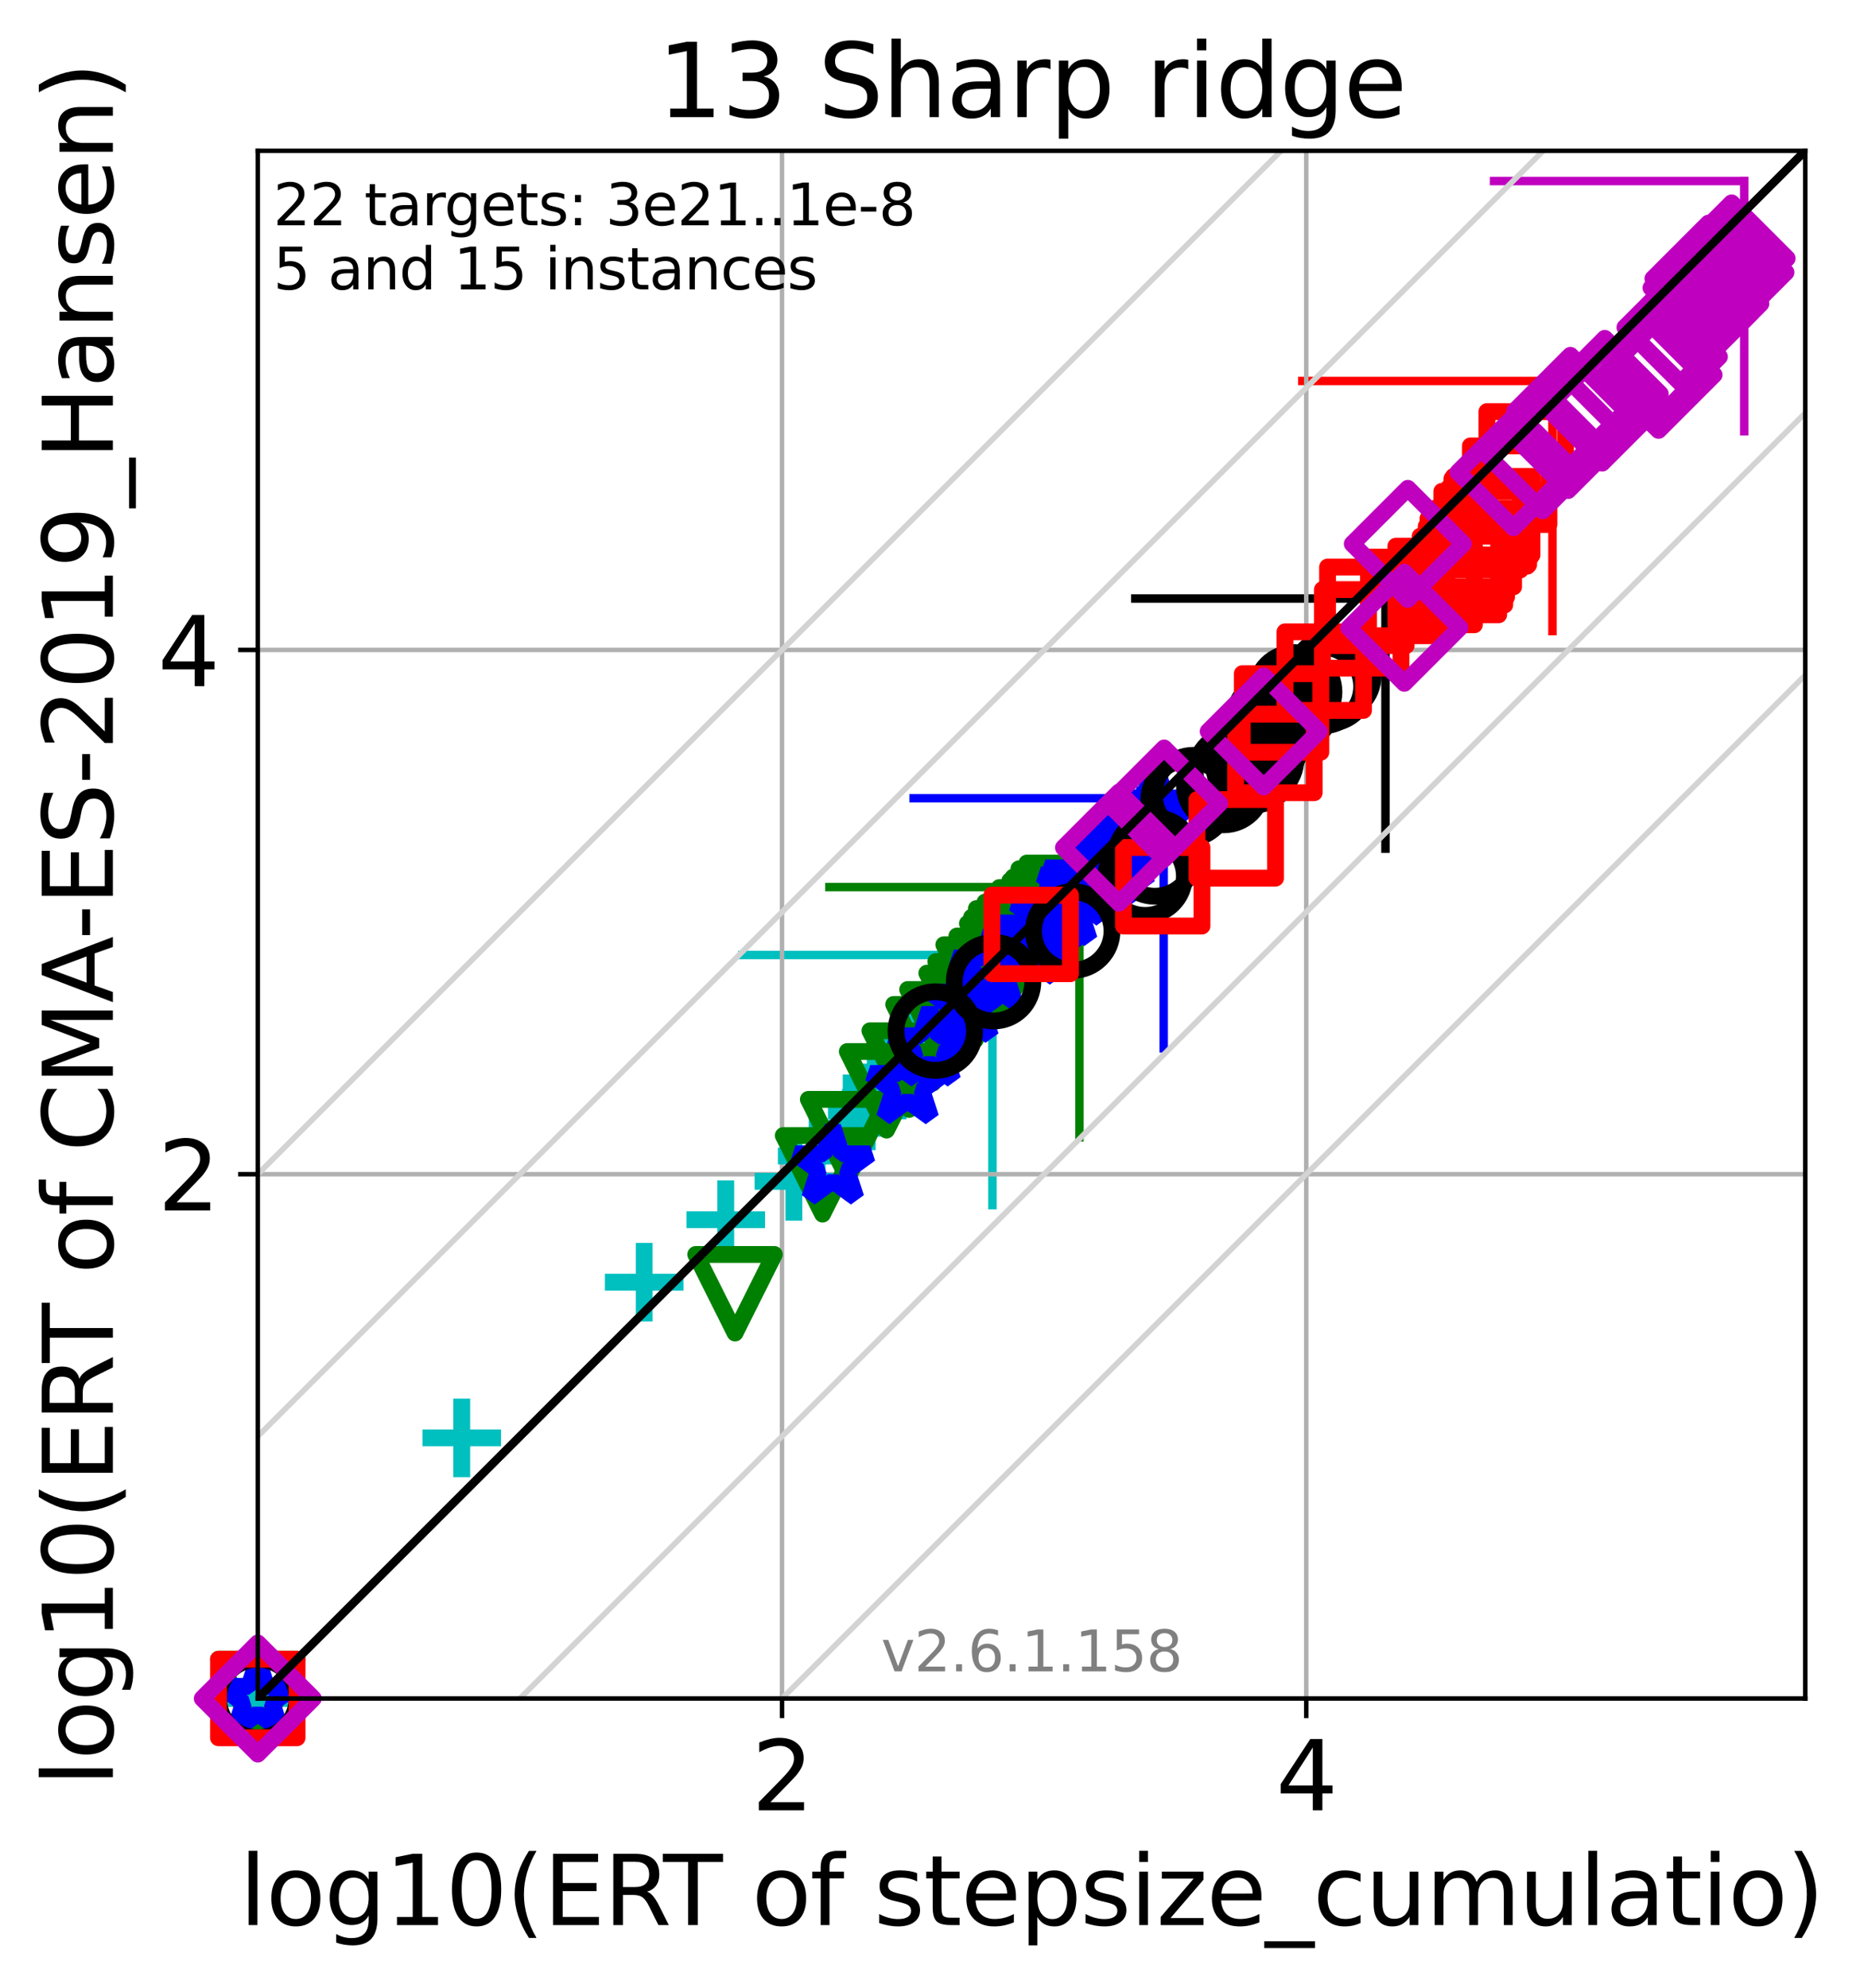 <?xml version="1.0" encoding="utf-8" standalone="no"?>
<!DOCTYPE svg PUBLIC "-//W3C//DTD SVG 1.1//EN"
  "http://www.w3.org/Graphics/SVG/1.1/DTD/svg11.dtd">
<svg xmlns:xlink="http://www.w3.org/1999/xlink" width="332.207pt" height="354.256pt" viewBox="0 0 332.207 354.256" xmlns="http://www.w3.org/2000/svg" version="1.1">
 <defs>
  <style type="text/css">*{stroke-linejoin: round; stroke-linecap: butt}</style>
 </defs>
 <g id="figure_1">
  <g id="patch_1">
   <path d="M 0 354.256 
L 332.207 354.256 
L 332.207 0 
L 0 0 
z
" style="fill: #ffffff"/>
  </g>
  <g id="axes_1">
   <g id="patch_2">
    <path d="M 45.942 302.677 
L 321.742 302.677 
L 321.742 26.877 
L 45.942 26.877 
z
" style="fill: #ffffff"/>
   </g>
   <g id="line2d_1">
    <path d="M 176.873 214.756 
L 176.873 170.179 
" clip-path="url(#p4dbfb969c0)" style="fill: none; stroke: #00bfbf; stroke-width: 1.5; stroke-linecap: square"/>
   </g>
   <g id="line2d_2">
    <path d="M 132.295 170.179 
L 176.873 170.179 
" clip-path="url(#p4dbfb969c0)" style="fill: none; stroke: #00bfbf; stroke-width: 1.5; stroke-linecap: square"/>
   </g>
   <g id="line2d_3">
    <path d="M 192.384 202.664 
L 192.384 158.087 
" clip-path="url(#p4dbfb969c0)" style="fill: none; stroke: #008000; stroke-width: 1.5; stroke-linecap: square"/>
   </g>
   <g id="line2d_4">
    <path d="M 147.807 158.087 
L 192.384 158.087 
" clip-path="url(#p4dbfb969c0)" style="fill: none; stroke: #008000; stroke-width: 1.5; stroke-linecap: square"/>
   </g>
   <g id="line2d_5">
    <path d="M 207.398 186.824 
L 207.398 142.247 
" clip-path="url(#p4dbfb969c0)" style="fill: none; stroke: #0000ff; stroke-width: 1.5; stroke-linecap: square"/>
   </g>
   <g id="line2d_6">
    <path d="M 162.821 142.247 
L 207.398 142.247 
" clip-path="url(#p4dbfb969c0)" style="fill: none; stroke: #0000ff; stroke-width: 1.5; stroke-linecap: square"/>
   </g>
   <g id="line2d_7">
    <path d="M 246.916 151.236 
L 246.916 106.659 
" clip-path="url(#p4dbfb969c0)" style="fill: none; stroke: #000000; stroke-width: 1.5; stroke-linecap: square"/>
   </g>
   <g id="line2d_8">
    <path d="M 202.339 106.659 
L 246.916 106.659 
" clip-path="url(#p4dbfb969c0)" style="fill: none; stroke: #000000; stroke-width: 1.5; stroke-linecap: square"/>
   </g>
   <g id="line2d_9">
    <path d="M 276.677 112.467 
L 276.677 67.89 
" clip-path="url(#p4dbfb969c0)" style="fill: none; stroke: #ff0000; stroke-width: 1.5; stroke-linecap: square"/>
   </g>
   <g id="line2d_10">
    <path d="M 232.1 67.89 
L 276.677 67.89 
" clip-path="url(#p4dbfb969c0)" style="fill: none; stroke: #ff0000; stroke-width: 1.5; stroke-linecap: square"/>
   </g>
   <g id="line2d_11">
    <path d="M 310.857 76.846 
L 310.857 32.268 
" clip-path="url(#p4dbfb969c0)" style="fill: none; stroke: #bf00bf; stroke-width: 1.5; stroke-linecap: square"/>
   </g>
   <g id="line2d_12">
    <path d="M 266.28 32.268 
L 310.857 32.268 
" clip-path="url(#p4dbfb969c0)" style="fill: none; stroke: #bf00bf; stroke-width: 1.5; stroke-linecap: square"/>
   </g>
   <g id="matplotlib.axis_1">
    <g id="xtick_1">
     <g id="line2d_13">
      <path d="M 139.371 302.677 
L 139.371 26.877 
" clip-path="url(#p4dbfb969c0)" style="fill: none; stroke: #b0b0b0; stroke-width: 0.8; stroke-linecap: square"/>
     </g>
     <g id="line2d_14">
      <defs>
       <path id="m2a423e917a" d="M 0 0 
L 0 3.5 
" style="stroke: #000000; stroke-width: 0.8"/>
      </defs>
      <g>
       <use xlink:href="#m2a423e917a" x="139.371" y="302.677" style="stroke: #000000; stroke-width: 0.8"/>
      </g>
     </g>
     <g id="text_1">
      <!-- 2 -->
      <g transform="translate(133.963 322.595)scale(0.17 -0.17)">
       <defs>
        <path id="DejaVuSans-32" d="M 1228 531 
L 3431 531 
L 3431 0 
L 469 0 
L 469 531 
Q 828 903 1448 1529 
Q 2069 2156 2228 2338 
Q 2531 2678 2651 2914 
Q 2772 3150 2772 3378 
Q 2772 3750 2511 3984 
Q 2250 4219 1831 4219 
Q 1534 4219 1204 4116 
Q 875 4013 500 3803 
L 500 4441 
Q 881 4594 1212 4672 
Q 1544 4750 1819 4750 
Q 2544 4750 2975 4387 
Q 3406 4025 3406 3419 
Q 3406 3131 3298 2873 
Q 3191 2616 2906 2266 
Q 2828 2175 2409 1742 
Q 1991 1309 1228 531 
z
" transform="scale(0.016)"/>
       </defs>
       <use xlink:href="#DejaVuSans-32"/>
      </g>
     </g>
    </g>
    <g id="xtick_2">
     <g id="line2d_15">
      <path d="M 232.801 302.677 
L 232.801 26.877 
" clip-path="url(#p4dbfb969c0)" style="fill: none; stroke: #b0b0b0; stroke-width: 0.8; stroke-linecap: square"/>
     </g>
     <g id="line2d_16">
      <g>
       <use xlink:href="#m2a423e917a" x="232.801" y="302.677" style="stroke: #000000; stroke-width: 0.8"/>
      </g>
     </g>
     <g id="text_2">
      <!-- 4 -->
      <g transform="translate(227.392 322.595)scale(0.17 -0.17)">
       <defs>
        <path id="DejaVuSans-34" d="M 2419 4116 
L 825 1625 
L 2419 1625 
L 2419 4116 
z
M 2253 4666 
L 3047 4666 
L 3047 1625 
L 3713 1625 
L 3713 1100 
L 3047 1100 
L 3047 0 
L 2419 0 
L 2419 1100 
L 313 1100 
L 313 1709 
L 2253 4666 
z
" transform="scale(0.016)"/>
       </defs>
       <use xlink:href="#DejaVuSans-34"/>
      </g>
     </g>
    </g>
    <g id="text_3">
     <!-- log10(ERT of stepsize_cumulatio) -->
     <g transform="translate(42.677 343.047)scale(0.17 -0.17)">
      <defs>
       <path id="DejaVuSans-6c" d="M 603 4863 
L 1178 4863 
L 1178 0 
L 603 0 
L 603 4863 
z
" transform="scale(0.016)"/>
       <path id="DejaVuSans-6f" d="M 1959 3097 
Q 1497 3097 1228 2736 
Q 959 2375 959 1747 
Q 959 1119 1226 758 
Q 1494 397 1959 397 
Q 2419 397 2687 759 
Q 2956 1122 2956 1747 
Q 2956 2369 2687 2733 
Q 2419 3097 1959 3097 
z
M 1959 3584 
Q 2709 3584 3137 3096 
Q 3566 2609 3566 1747 
Q 3566 888 3137 398 
Q 2709 -91 1959 -91 
Q 1206 -91 779 398 
Q 353 888 353 1747 
Q 353 2609 779 3096 
Q 1206 3584 1959 3584 
z
" transform="scale(0.016)"/>
       <path id="DejaVuSans-67" d="M 2906 1791 
Q 2906 2416 2648 2759 
Q 2391 3103 1925 3103 
Q 1463 3103 1205 2759 
Q 947 2416 947 1791 
Q 947 1169 1205 825 
Q 1463 481 1925 481 
Q 2391 481 2648 825 
Q 2906 1169 2906 1791 
z
M 3481 434 
Q 3481 -459 3084 -895 
Q 2688 -1331 1869 -1331 
Q 1566 -1331 1297 -1286 
Q 1028 -1241 775 -1147 
L 775 -588 
Q 1028 -725 1275 -790 
Q 1522 -856 1778 -856 
Q 2344 -856 2625 -561 
Q 2906 -266 2906 331 
L 2906 616 
Q 2728 306 2450 153 
Q 2172 0 1784 0 
Q 1141 0 747 490 
Q 353 981 353 1791 
Q 353 2603 747 3093 
Q 1141 3584 1784 3584 
Q 2172 3584 2450 3431 
Q 2728 3278 2906 2969 
L 2906 3500 
L 3481 3500 
L 3481 434 
z
" transform="scale(0.016)"/>
       <path id="DejaVuSans-31" d="M 794 531 
L 1825 531 
L 1825 4091 
L 703 3866 
L 703 4441 
L 1819 4666 
L 2450 4666 
L 2450 531 
L 3481 531 
L 3481 0 
L 794 0 
L 794 531 
z
" transform="scale(0.016)"/>
       <path id="DejaVuSans-30" d="M 2034 4250 
Q 1547 4250 1301 3770 
Q 1056 3291 1056 2328 
Q 1056 1369 1301 889 
Q 1547 409 2034 409 
Q 2525 409 2770 889 
Q 3016 1369 3016 2328 
Q 3016 3291 2770 3770 
Q 2525 4250 2034 4250 
z
M 2034 4750 
Q 2819 4750 3233 4129 
Q 3647 3509 3647 2328 
Q 3647 1150 3233 529 
Q 2819 -91 2034 -91 
Q 1250 -91 836 529 
Q 422 1150 422 2328 
Q 422 3509 836 4129 
Q 1250 4750 2034 4750 
z
" transform="scale(0.016)"/>
       <path id="DejaVuSans-28" d="M 1984 4856 
Q 1566 4138 1362 3434 
Q 1159 2731 1159 2009 
Q 1159 1288 1364 580 
Q 1569 -128 1984 -844 
L 1484 -844 
Q 1016 -109 783 600 
Q 550 1309 550 2009 
Q 550 2706 781 3412 
Q 1013 4119 1484 4856 
L 1984 4856 
z
" transform="scale(0.016)"/>
       <path id="DejaVuSans-45" d="M 628 4666 
L 3578 4666 
L 3578 4134 
L 1259 4134 
L 1259 2753 
L 3481 2753 
L 3481 2222 
L 1259 2222 
L 1259 531 
L 3634 531 
L 3634 0 
L 628 0 
L 628 4666 
z
" transform="scale(0.016)"/>
       <path id="DejaVuSans-52" d="M 2841 2188 
Q 3044 2119 3236 1894 
Q 3428 1669 3622 1275 
L 4263 0 
L 3584 0 
L 2988 1197 
Q 2756 1666 2539 1819 
Q 2322 1972 1947 1972 
L 1259 1972 
L 1259 0 
L 628 0 
L 628 4666 
L 2053 4666 
Q 2853 4666 3247 4331 
Q 3641 3997 3641 3322 
Q 3641 2881 3436 2590 
Q 3231 2300 2841 2188 
z
M 1259 4147 
L 1259 2491 
L 2053 2491 
Q 2509 2491 2742 2702 
Q 2975 2913 2975 3322 
Q 2975 3731 2742 3939 
Q 2509 4147 2053 4147 
L 1259 4147 
z
" transform="scale(0.016)"/>
       <path id="DejaVuSans-54" d="M -19 4666 
L 3928 4666 
L 3928 4134 
L 2272 4134 
L 2272 0 
L 1638 0 
L 1638 4134 
L -19 4134 
L -19 4666 
z
" transform="scale(0.016)"/>
       <path id="DejaVuSans-20" transform="scale(0.016)"/>
       <path id="DejaVuSans-66" d="M 2375 4863 
L 2375 4384 
L 1825 4384 
Q 1516 4384 1395 4259 
Q 1275 4134 1275 3809 
L 1275 3500 
L 2222 3500 
L 2222 3053 
L 1275 3053 
L 1275 0 
L 697 0 
L 697 3053 
L 147 3053 
L 147 3500 
L 697 3500 
L 697 3744 
Q 697 4328 969 4595 
Q 1241 4863 1831 4863 
L 2375 4863 
z
" transform="scale(0.016)"/>
       <path id="DejaVuSans-73" d="M 2834 3397 
L 2834 2853 
Q 2591 2978 2328 3040 
Q 2066 3103 1784 3103 
Q 1356 3103 1142 2972 
Q 928 2841 928 2578 
Q 928 2378 1081 2264 
Q 1234 2150 1697 2047 
L 1894 2003 
Q 2506 1872 2764 1633 
Q 3022 1394 3022 966 
Q 3022 478 2636 193 
Q 2250 -91 1575 -91 
Q 1294 -91 989 -36 
Q 684 19 347 128 
L 347 722 
Q 666 556 975 473 
Q 1284 391 1588 391 
Q 1994 391 2212 530 
Q 2431 669 2431 922 
Q 2431 1156 2273 1281 
Q 2116 1406 1581 1522 
L 1381 1569 
Q 847 1681 609 1914 
Q 372 2147 372 2553 
Q 372 3047 722 3315 
Q 1072 3584 1716 3584 
Q 2034 3584 2315 3537 
Q 2597 3491 2834 3397 
z
" transform="scale(0.016)"/>
       <path id="DejaVuSans-74" d="M 1172 4494 
L 1172 3500 
L 2356 3500 
L 2356 3053 
L 1172 3053 
L 1172 1153 
Q 1172 725 1289 603 
Q 1406 481 1766 481 
L 2356 481 
L 2356 0 
L 1766 0 
Q 1100 0 847 248 
Q 594 497 594 1153 
L 594 3053 
L 172 3053 
L 172 3500 
L 594 3500 
L 594 4494 
L 1172 4494 
z
" transform="scale(0.016)"/>
       <path id="DejaVuSans-65" d="M 3597 1894 
L 3597 1613 
L 953 1613 
Q 991 1019 1311 708 
Q 1631 397 2203 397 
Q 2534 397 2845 478 
Q 3156 559 3463 722 
L 3463 178 
Q 3153 47 2828 -22 
Q 2503 -91 2169 -91 
Q 1331 -91 842 396 
Q 353 884 353 1716 
Q 353 2575 817 3079 
Q 1281 3584 2069 3584 
Q 2775 3584 3186 3129 
Q 3597 2675 3597 1894 
z
M 3022 2063 
Q 3016 2534 2758 2815 
Q 2500 3097 2075 3097 
Q 1594 3097 1305 2825 
Q 1016 2553 972 2059 
L 3022 2063 
z
" transform="scale(0.016)"/>
       <path id="DejaVuSans-70" d="M 1159 525 
L 1159 -1331 
L 581 -1331 
L 581 3500 
L 1159 3500 
L 1159 2969 
Q 1341 3281 1617 3432 
Q 1894 3584 2278 3584 
Q 2916 3584 3314 3078 
Q 3713 2572 3713 1747 
Q 3713 922 3314 415 
Q 2916 -91 2278 -91 
Q 1894 -91 1617 61 
Q 1341 213 1159 525 
z
M 3116 1747 
Q 3116 2381 2855 2742 
Q 2594 3103 2138 3103 
Q 1681 3103 1420 2742 
Q 1159 2381 1159 1747 
Q 1159 1113 1420 752 
Q 1681 391 2138 391 
Q 2594 391 2855 752 
Q 3116 1113 3116 1747 
z
" transform="scale(0.016)"/>
       <path id="DejaVuSans-69" d="M 603 3500 
L 1178 3500 
L 1178 0 
L 603 0 
L 603 3500 
z
M 603 4863 
L 1178 4863 
L 1178 4134 
L 603 4134 
L 603 4863 
z
" transform="scale(0.016)"/>
       <path id="DejaVuSans-7a" d="M 353 3500 
L 3084 3500 
L 3084 2975 
L 922 459 
L 3084 459 
L 3084 0 
L 275 0 
L 275 525 
L 2438 3041 
L 353 3041 
L 353 3500 
z
" transform="scale(0.016)"/>
       <path id="DejaVuSans-5f" d="M 3263 -1063 
L 3263 -1509 
L -63 -1509 
L -63 -1063 
L 3263 -1063 
z
" transform="scale(0.016)"/>
       <path id="DejaVuSans-63" d="M 3122 3366 
L 3122 2828 
Q 2878 2963 2633 3030 
Q 2388 3097 2138 3097 
Q 1578 3097 1268 2742 
Q 959 2388 959 1747 
Q 959 1106 1268 751 
Q 1578 397 2138 397 
Q 2388 397 2633 464 
Q 2878 531 3122 666 
L 3122 134 
Q 2881 22 2623 -34 
Q 2366 -91 2075 -91 
Q 1284 -91 818 406 
Q 353 903 353 1747 
Q 353 2603 823 3093 
Q 1294 3584 2113 3584 
Q 2378 3584 2631 3529 
Q 2884 3475 3122 3366 
z
" transform="scale(0.016)"/>
       <path id="DejaVuSans-75" d="M 544 1381 
L 544 3500 
L 1119 3500 
L 1119 1403 
Q 1119 906 1312 657 
Q 1506 409 1894 409 
Q 2359 409 2629 706 
Q 2900 1003 2900 1516 
L 2900 3500 
L 3475 3500 
L 3475 0 
L 2900 0 
L 2900 538 
Q 2691 219 2414 64 
Q 2138 -91 1772 -91 
Q 1169 -91 856 284 
Q 544 659 544 1381 
z
M 1991 3584 
L 1991 3584 
z
" transform="scale(0.016)"/>
       <path id="DejaVuSans-6d" d="M 3328 2828 
Q 3544 3216 3844 3400 
Q 4144 3584 4550 3584 
Q 5097 3584 5394 3201 
Q 5691 2819 5691 2113 
L 5691 0 
L 5113 0 
L 5113 2094 
Q 5113 2597 4934 2840 
Q 4756 3084 4391 3084 
Q 3944 3084 3684 2787 
Q 3425 2491 3425 1978 
L 3425 0 
L 2847 0 
L 2847 2094 
Q 2847 2600 2669 2842 
Q 2491 3084 2119 3084 
Q 1678 3084 1418 2786 
Q 1159 2488 1159 1978 
L 1159 0 
L 581 0 
L 581 3500 
L 1159 3500 
L 1159 2956 
Q 1356 3278 1631 3431 
Q 1906 3584 2284 3584 
Q 2666 3584 2933 3390 
Q 3200 3197 3328 2828 
z
" transform="scale(0.016)"/>
       <path id="DejaVuSans-61" d="M 2194 1759 
Q 1497 1759 1228 1600 
Q 959 1441 959 1056 
Q 959 750 1161 570 
Q 1363 391 1709 391 
Q 2188 391 2477 730 
Q 2766 1069 2766 1631 
L 2766 1759 
L 2194 1759 
z
M 3341 1997 
L 3341 0 
L 2766 0 
L 2766 531 
Q 2569 213 2275 61 
Q 1981 -91 1556 -91 
Q 1019 -91 701 211 
Q 384 513 384 1019 
Q 384 1609 779 1909 
Q 1175 2209 1959 2209 
L 2766 2209 
L 2766 2266 
Q 2766 2663 2505 2880 
Q 2244 3097 1772 3097 
Q 1472 3097 1187 3025 
Q 903 2953 641 2809 
L 641 3341 
Q 956 3463 1253 3523 
Q 1550 3584 1831 3584 
Q 2591 3584 2966 3190 
Q 3341 2797 3341 1997 
z
" transform="scale(0.016)"/>
       <path id="DejaVuSans-29" d="M 513 4856 
L 1013 4856 
Q 1481 4119 1714 3412 
Q 1947 2706 1947 2009 
Q 1947 1309 1714 600 
Q 1481 -109 1013 -844 
L 513 -844 
Q 928 -128 1133 580 
Q 1338 1288 1338 2009 
Q 1338 2731 1133 3434 
Q 928 4138 513 4856 
z
" transform="scale(0.016)"/>
      </defs>
      <use xlink:href="#DejaVuSans-6c"/>
      <use xlink:href="#DejaVuSans-6f" x="27.783"/>
      <use xlink:href="#DejaVuSans-67" x="88.965"/>
      <use xlink:href="#DejaVuSans-31" x="152.441"/>
      <use xlink:href="#DejaVuSans-30" x="216.064"/>
      <use xlink:href="#DejaVuSans-28" x="279.688"/>
      <use xlink:href="#DejaVuSans-45" x="318.701"/>
      <use xlink:href="#DejaVuSans-52" x="381.885"/>
      <use xlink:href="#DejaVuSans-54" x="444.117"/>
      <use xlink:href="#DejaVuSans-20" x="505.201"/>
      <use xlink:href="#DejaVuSans-6f" x="536.988"/>
      <use xlink:href="#DejaVuSans-66" x="598.17"/>
      <use xlink:href="#DejaVuSans-20" x="633.375"/>
      <use xlink:href="#DejaVuSans-73" x="665.162"/>
      <use xlink:href="#DejaVuSans-74" x="717.262"/>
      <use xlink:href="#DejaVuSans-65" x="756.471"/>
      <use xlink:href="#DejaVuSans-70" x="817.994"/>
      <use xlink:href="#DejaVuSans-73" x="881.471"/>
      <use xlink:href="#DejaVuSans-69" x="933.57"/>
      <use xlink:href="#DejaVuSans-7a" x="961.354"/>
      <use xlink:href="#DejaVuSans-65" x="1013.844"/>
      <use xlink:href="#DejaVuSans-5f" x="1075.367"/>
      <use xlink:href="#DejaVuSans-63" x="1125.367"/>
      <use xlink:href="#DejaVuSans-75" x="1180.348"/>
      <use xlink:href="#DejaVuSans-6d" x="1243.727"/>
      <use xlink:href="#DejaVuSans-75" x="1341.139"/>
      <use xlink:href="#DejaVuSans-6c" x="1404.518"/>
      <use xlink:href="#DejaVuSans-61" x="1432.301"/>
      <use xlink:href="#DejaVuSans-74" x="1493.58"/>
      <use xlink:href="#DejaVuSans-69" x="1532.789"/>
      <use xlink:href="#DejaVuSans-6f" x="1560.572"/>
      <use xlink:href="#DejaVuSans-29" x="1621.754"/>
     </g>
    </g>
   </g>
   <g id="matplotlib.axis_2">
    <g id="ytick_1">
     <g id="line2d_17">
      <path d="M 45.942 209.248 
L 321.742 209.248 
" clip-path="url(#p4dbfb969c0)" style="fill: none; stroke: #b0b0b0; stroke-width: 0.8; stroke-linecap: square"/>
     </g>
     <g id="line2d_18">
      <defs>
       <path id="meab36c20c8" d="M 0 0 
L -3.5 0 
" style="stroke: #000000; stroke-width: 0.8"/>
      </defs>
      <g>
       <use xlink:href="#meab36c20c8" x="45.942" y="209.248" style="stroke: #000000; stroke-width: 0.8"/>
      </g>
     </g>
     <g id="text_4">
      <!-- 2 -->
      <g transform="translate(28.126 215.706)scale(0.17 -0.17)">
       <use xlink:href="#DejaVuSans-32"/>
      </g>
     </g>
    </g>
    <g id="ytick_2">
     <g id="line2d_19">
      <path d="M 45.942 115.818 
L 321.742 115.818 
" clip-path="url(#p4dbfb969c0)" style="fill: none; stroke: #b0b0b0; stroke-width: 0.8; stroke-linecap: square"/>
     </g>
     <g id="line2d_20">
      <g>
       <use xlink:href="#meab36c20c8" x="45.942" y="115.818" style="stroke: #000000; stroke-width: 0.8"/>
      </g>
     </g>
     <g id="text_5">
      <!-- 4 -->
      <g transform="translate(28.126 122.277)scale(0.17 -0.17)">
       <use xlink:href="#DejaVuSans-34"/>
      </g>
     </g>
    </g>
    <g id="text_6">
     <!-- log10(ERT of CMA-ES-2019_Hansen) -->
     <g transform="translate(20.117 318.342)rotate(-90)scale(0.17 -0.17)">
      <defs>
       <path id="DejaVuSans-43" d="M 4122 4306 
L 4122 3641 
Q 3803 3938 3442 4084 
Q 3081 4231 2675 4231 
Q 1875 4231 1450 3742 
Q 1025 3253 1025 2328 
Q 1025 1406 1450 917 
Q 1875 428 2675 428 
Q 3081 428 3442 575 
Q 3803 722 4122 1019 
L 4122 359 
Q 3791 134 3420 21 
Q 3050 -91 2638 -91 
Q 1578 -91 968 557 
Q 359 1206 359 2328 
Q 359 3453 968 4101 
Q 1578 4750 2638 4750 
Q 3056 4750 3426 4639 
Q 3797 4528 4122 4306 
z
" transform="scale(0.016)"/>
       <path id="DejaVuSans-4d" d="M 628 4666 
L 1569 4666 
L 2759 1491 
L 3956 4666 
L 4897 4666 
L 4897 0 
L 4281 0 
L 4281 4097 
L 3078 897 
L 2444 897 
L 1241 4097 
L 1241 0 
L 628 0 
L 628 4666 
z
" transform="scale(0.016)"/>
       <path id="DejaVuSans-41" d="M 2188 4044 
L 1331 1722 
L 3047 1722 
L 2188 4044 
z
M 1831 4666 
L 2547 4666 
L 4325 0 
L 3669 0 
L 3244 1197 
L 1141 1197 
L 716 0 
L 50 0 
L 1831 4666 
z
" transform="scale(0.016)"/>
       <path id="DejaVuSans-2d" d="M 313 2009 
L 1997 2009 
L 1997 1497 
L 313 1497 
L 313 2009 
z
" transform="scale(0.016)"/>
       <path id="DejaVuSans-53" d="M 3425 4513 
L 3425 3897 
Q 3066 4069 2747 4153 
Q 2428 4238 2131 4238 
Q 1616 4238 1336 4038 
Q 1056 3838 1056 3469 
Q 1056 3159 1242 3001 
Q 1428 2844 1947 2747 
L 2328 2669 
Q 3034 2534 3370 2195 
Q 3706 1856 3706 1288 
Q 3706 609 3251 259 
Q 2797 -91 1919 -91 
Q 1588 -91 1214 -16 
Q 841 59 441 206 
L 441 856 
Q 825 641 1194 531 
Q 1563 422 1919 422 
Q 2459 422 2753 634 
Q 3047 847 3047 1241 
Q 3047 1584 2836 1778 
Q 2625 1972 2144 2069 
L 1759 2144 
Q 1053 2284 737 2584 
Q 422 2884 422 3419 
Q 422 4038 858 4394 
Q 1294 4750 2059 4750 
Q 2388 4750 2728 4690 
Q 3069 4631 3425 4513 
z
" transform="scale(0.016)"/>
       <path id="DejaVuSans-39" d="M 703 97 
L 703 672 
Q 941 559 1184 500 
Q 1428 441 1663 441 
Q 2288 441 2617 861 
Q 2947 1281 2994 2138 
Q 2813 1869 2534 1725 
Q 2256 1581 1919 1581 
Q 1219 1581 811 2004 
Q 403 2428 403 3163 
Q 403 3881 828 4315 
Q 1253 4750 1959 4750 
Q 2769 4750 3195 4129 
Q 3622 3509 3622 2328 
Q 3622 1225 3098 567 
Q 2575 -91 1691 -91 
Q 1453 -91 1209 -44 
Q 966 3 703 97 
z
M 1959 2075 
Q 2384 2075 2632 2365 
Q 2881 2656 2881 3163 
Q 2881 3666 2632 3958 
Q 2384 4250 1959 4250 
Q 1534 4250 1286 3958 
Q 1038 3666 1038 3163 
Q 1038 2656 1286 2365 
Q 1534 2075 1959 2075 
z
" transform="scale(0.016)"/>
       <path id="DejaVuSans-48" d="M 628 4666 
L 1259 4666 
L 1259 2753 
L 3553 2753 
L 3553 4666 
L 4184 4666 
L 4184 0 
L 3553 0 
L 3553 2222 
L 1259 2222 
L 1259 0 
L 628 0 
L 628 4666 
z
" transform="scale(0.016)"/>
       <path id="DejaVuSans-6e" d="M 3513 2113 
L 3513 0 
L 2938 0 
L 2938 2094 
Q 2938 2591 2744 2837 
Q 2550 3084 2163 3084 
Q 1697 3084 1428 2787 
Q 1159 2491 1159 1978 
L 1159 0 
L 581 0 
L 581 3500 
L 1159 3500 
L 1159 2956 
Q 1366 3272 1645 3428 
Q 1925 3584 2291 3584 
Q 2894 3584 3203 3211 
Q 3513 2838 3513 2113 
z
" transform="scale(0.016)"/>
      </defs>
      <use xlink:href="#DejaVuSans-6c"/>
      <use xlink:href="#DejaVuSans-6f" x="27.783"/>
      <use xlink:href="#DejaVuSans-67" x="88.965"/>
      <use xlink:href="#DejaVuSans-31" x="152.441"/>
      <use xlink:href="#DejaVuSans-30" x="216.064"/>
      <use xlink:href="#DejaVuSans-28" x="279.688"/>
      <use xlink:href="#DejaVuSans-45" x="318.701"/>
      <use xlink:href="#DejaVuSans-52" x="381.885"/>
      <use xlink:href="#DejaVuSans-54" x="444.117"/>
      <use xlink:href="#DejaVuSans-20" x="505.201"/>
      <use xlink:href="#DejaVuSans-6f" x="536.988"/>
      <use xlink:href="#DejaVuSans-66" x="598.17"/>
      <use xlink:href="#DejaVuSans-20" x="633.375"/>
      <use xlink:href="#DejaVuSans-43" x="665.162"/>
      <use xlink:href="#DejaVuSans-4d" x="734.986"/>
      <use xlink:href="#DejaVuSans-41" x="821.266"/>
      <use xlink:href="#DejaVuSans-2d" x="887.424"/>
      <use xlink:href="#DejaVuSans-45" x="923.508"/>
      <use xlink:href="#DejaVuSans-53" x="986.691"/>
      <use xlink:href="#DejaVuSans-2d" x="1050.168"/>
      <use xlink:href="#DejaVuSans-32" x="1086.252"/>
      <use xlink:href="#DejaVuSans-30" x="1149.875"/>
      <use xlink:href="#DejaVuSans-31" x="1213.498"/>
      <use xlink:href="#DejaVuSans-39" x="1277.121"/>
      <use xlink:href="#DejaVuSans-5f" x="1340.744"/>
      <use xlink:href="#DejaVuSans-48" x="1390.744"/>
      <use xlink:href="#DejaVuSans-61" x="1465.939"/>
      <use xlink:href="#DejaVuSans-6e" x="1527.219"/>
      <use xlink:href="#DejaVuSans-73" x="1590.598"/>
      <use xlink:href="#DejaVuSans-65" x="1642.697"/>
      <use xlink:href="#DejaVuSans-6e" x="1704.221"/>
      <use xlink:href="#DejaVuSans-29" x="1767.6"/>
     </g>
    </g>
   </g>
   <g id="line2d_21">
    <defs>
     <path id="m6b321c8d2f" d="M -7 0 
L 7 0 
M 0 7 
L 0 -7 
" style="stroke: #00bfbf; stroke-width: 3"/>
    </defs>
    <g>
     <use xlink:href="#m6b321c8d2f" x="45.942" y="302.677" style="fill-opacity: 0; stroke: #00bfbf; stroke-width: 3"/>
     <use xlink:href="#m6b321c8d2f" x="82.293" y="256.235" style="fill-opacity: 0; stroke: #00bfbf; stroke-width: 3"/>
     <use xlink:href="#m6b321c8d2f" x="114.809" y="228.49" style="fill-opacity: 0; stroke: #00bfbf; stroke-width: 3"/>
     <use xlink:href="#m6b321c8d2f" x="129.343" y="217.353" style="fill-opacity: 0; stroke: #00bfbf; stroke-width: 3"/>
     <use xlink:href="#m6b321c8d2f" x="141.488" y="210.518" style="fill-opacity: 0; stroke: #00bfbf; stroke-width: 3"/>
     <use xlink:href="#m6b321c8d2f" x="145.639" y="206.005" style="fill-opacity: 0; stroke: #00bfbf; stroke-width: 3"/>
     <use xlink:href="#m6b321c8d2f" x="151.565" y="201.049" style="fill-opacity: 0; stroke: #00bfbf; stroke-width: 3"/>
     <use xlink:href="#m6b321c8d2f" x="154.558" y="197.964" style="fill-opacity: 0; stroke: #00bfbf; stroke-width: 3"/>
     <use xlink:href="#m6b321c8d2f" x="157.2" y="192.989" style="fill-opacity: 0; stroke: #00bfbf; stroke-width: 3"/>
     <use xlink:href="#m6b321c8d2f" x="159.341" y="191.04" style="fill-opacity: 0; stroke: #00bfbf; stroke-width: 3"/>
     <use xlink:href="#m6b321c8d2f" x="161.483" y="188.407" style="fill-opacity: 0; stroke: #00bfbf; stroke-width: 3"/>
     <use xlink:href="#m6b321c8d2f" x="163.271" y="186.377" style="fill-opacity: 0; stroke: #00bfbf; stroke-width: 3"/>
     <use xlink:href="#m6b321c8d2f" x="164.613" y="184.632" style="fill-opacity: 0; stroke: #00bfbf; stroke-width: 3"/>
     <use xlink:href="#m6b321c8d2f" x="166.359" y="183.193" style="fill-opacity: 0; stroke: #00bfbf; stroke-width: 3"/>
     <use xlink:href="#m6b321c8d2f" x="168.36" y="180.698" style="fill-opacity: 0; stroke: #00bfbf; stroke-width: 3"/>
     <use xlink:href="#m6b321c8d2f" x="169.217" y="180.136" style="fill-opacity: 0; stroke: #00bfbf; stroke-width: 3"/>
     <use xlink:href="#m6b321c8d2f" x="170.507" y="178.896" style="fill-opacity: 0; stroke: #00bfbf; stroke-width: 3"/>
     <use xlink:href="#m6b321c8d2f" x="171.547" y="177.779" style="fill-opacity: 0; stroke: #00bfbf; stroke-width: 3"/>
     <use xlink:href="#m6b321c8d2f" x="173.297" y="176.001" style="fill-opacity: 0; stroke: #00bfbf; stroke-width: 3"/>
     <use xlink:href="#m6b321c8d2f" x="174.265" y="175.562" style="fill-opacity: 0; stroke: #00bfbf; stroke-width: 3"/>
     <use xlink:href="#m6b321c8d2f" x="175.512" y="174.338" style="fill-opacity: 0; stroke: #00bfbf; stroke-width: 3"/>
     <use xlink:href="#m6b321c8d2f" x="175.897" y="173.582" style="fill-opacity: 0; stroke: #00bfbf; stroke-width: 3"/>
    </g>
   </g>
   <g id="line2d_22">
    <defs>
     <path id="mdbf601e4ea" d="M -0 7 
L 7 -7 
L -7 -7 
z
" style="stroke: #008000; stroke-width: 3; stroke-linejoin: miter"/>
    </defs>
    <g>
     <use xlink:href="#mdbf601e4ea" x="45.942" y="302.677" style="fill-opacity: 0; stroke: #008000; stroke-width: 3; stroke-linejoin: miter"/>
     <use xlink:href="#mdbf601e4ea" x="131.003" y="230.547" style="fill-opacity: 0; stroke: #008000; stroke-width: 3; stroke-linejoin: miter"/>
     <use xlink:href="#mdbf601e4ea" x="146.599" y="209.356" style="fill-opacity: 0; stroke: #008000; stroke-width: 3; stroke-linejoin: miter"/>
     <use xlink:href="#mdbf601e4ea" x="151.07" y="202.91" style="fill-opacity: 0; stroke: #008000; stroke-width: 3; stroke-linejoin: miter"/>
     <use xlink:href="#mdbf601e4ea" x="158.01" y="194.383" style="fill-opacity: 0; stroke: #008000; stroke-width: 3; stroke-linejoin: miter"/>
     <use xlink:href="#mdbf601e4ea" x="162.035" y="190.691" style="fill-opacity: 0; stroke: #008000; stroke-width: 3; stroke-linejoin: miter"/>
     <use xlink:href="#mdbf601e4ea" x="166.273" y="185.995" style="fill-opacity: 0; stroke: #008000; stroke-width: 3; stroke-linejoin: miter"/>
     <use xlink:href="#mdbf601e4ea" x="168.764" y="183.336" style="fill-opacity: 0; stroke: #008000; stroke-width: 3; stroke-linejoin: miter"/>
     <use xlink:href="#mdbf601e4ea" x="172.185" y="180.418" style="fill-opacity: 0; stroke: #008000; stroke-width: 3; stroke-linejoin: miter"/>
     <use xlink:href="#mdbf601e4ea" x="173.787" y="178.355" style="fill-opacity: 0; stroke: #008000; stroke-width: 3; stroke-linejoin: miter"/>
     <use xlink:href="#mdbf601e4ea" x="175.209" y="175.36" style="fill-opacity: 0; stroke: #008000; stroke-width: 3; stroke-linejoin: miter"/>
     <use xlink:href="#mdbf601e4ea" x="177.539" y="173.807" style="fill-opacity: 0; stroke: #008000; stroke-width: 3; stroke-linejoin: miter"/>
     <use xlink:href="#mdbf601e4ea" x="179.416" y="171.566" style="fill-opacity: 0; stroke: #008000; stroke-width: 3; stroke-linejoin: miter"/>
     <use xlink:href="#mdbf601e4ea" x="180.163" y="170.449" style="fill-opacity: 0; stroke: #008000; stroke-width: 3; stroke-linejoin: miter"/>
     <use xlink:href="#mdbf601e4ea" x="181.014" y="168.909" style="fill-opacity: 0; stroke: #008000; stroke-width: 3; stroke-linejoin: miter"/>
     <use xlink:href="#mdbf601e4ea" x="182.549" y="167.76" style="fill-opacity: 0; stroke: #008000; stroke-width: 3; stroke-linejoin: miter"/>
     <use xlink:href="#mdbf601e4ea" x="184.262" y="166.525" style="fill-opacity: 0; stroke: #008000; stroke-width: 3; stroke-linejoin: miter"/>
     <use xlink:href="#mdbf601e4ea" x="185.088" y="165.173" style="fill-opacity: 0; stroke: #008000; stroke-width: 3; stroke-linejoin: miter"/>
     <use xlink:href="#mdbf601e4ea" x="186.983" y="163.937" style="fill-opacity: 0; stroke: #008000; stroke-width: 3; stroke-linejoin: miter"/>
     <use xlink:href="#mdbf601e4ea" x="187.557" y="163.312" style="fill-opacity: 0; stroke: #008000; stroke-width: 3; stroke-linejoin: miter"/>
     <use xlink:href="#mdbf601e4ea" x="188.587" y="161.829" style="fill-opacity: 0; stroke: #008000; stroke-width: 3; stroke-linejoin: miter"/>
     <use xlink:href="#mdbf601e4ea" x="190.01" y="160.798" style="fill-opacity: 0; stroke: #008000; stroke-width: 3; stroke-linejoin: miter"/>
    </g>
   </g>
   <g id="line2d_23">
    <defs>
     <path id="m5c7acfda71" d="M 0 -7 
L -1.572 -2.163 
L -6.657 -2.163 
L -2.543 0.826 
L -4.114 5.663 
L -0 2.674 
L 4.114 5.663 
L 2.543 0.826 
L 6.657 -2.163 
L 1.572 -2.163 
z
" style="stroke: #0000ff; stroke-width: 3; stroke-linejoin: bevel"/>
    </defs>
    <g>
     <use xlink:href="#m5c7acfda71" x="45.942" y="302.677" style="fill-opacity: 0; stroke: #0000ff; stroke-width: 3; stroke-linejoin: bevel"/>
     <use xlink:href="#m5c7acfda71" x="148.419" y="207.774" style="fill-opacity: 0; stroke: #0000ff; stroke-width: 3; stroke-linejoin: bevel"/>
     <use xlink:href="#m5c7acfda71" x="161.754" y="193.468" style="fill-opacity: 0; stroke: #0000ff; stroke-width: 3; stroke-linejoin: bevel"/>
     <use xlink:href="#m5c7acfda71" x="165.661" y="186.744" style="fill-opacity: 0; stroke: #0000ff; stroke-width: 3; stroke-linejoin: bevel"/>
     <use xlink:href="#m5c7acfda71" x="172.409" y="178.966" style="fill-opacity: 0; stroke: #0000ff; stroke-width: 3; stroke-linejoin: bevel"/>
     <use xlink:href="#m5c7acfda71" x="176.661" y="172.879" style="fill-opacity: 0; stroke: #0000ff; stroke-width: 3; stroke-linejoin: bevel"/>
     <use xlink:href="#m5c7acfda71" x="183.863" y="168.591" style="fill-opacity: 0; stroke: #0000ff; stroke-width: 3; stroke-linejoin: bevel"/>
     <use xlink:href="#m5c7acfda71" x="184.964" y="166.642" style="fill-opacity: 0; stroke: #0000ff; stroke-width: 3; stroke-linejoin: bevel"/>
     <use xlink:href="#m5c7acfda71" x="187.364" y="163.152" style="fill-opacity: 0; stroke: #0000ff; stroke-width: 3; stroke-linejoin: bevel"/>
     <use xlink:href="#m5c7acfda71" x="190.013" y="161.722" style="fill-opacity: 0; stroke: #0000ff; stroke-width: 3; stroke-linejoin: bevel"/>
     <use xlink:href="#m5c7acfda71" x="192.171" y="158.065" style="fill-opacity: 0; stroke: #0000ff; stroke-width: 3; stroke-linejoin: bevel"/>
     <use xlink:href="#m5c7acfda71" x="192.964" y="156.827" style="fill-opacity: 0; stroke: #0000ff; stroke-width: 3; stroke-linejoin: bevel"/>
     <use xlink:href="#m5c7acfda71" x="196.987" y="155.281" style="fill-opacity: 0; stroke: #0000ff; stroke-width: 3; stroke-linejoin: bevel"/>
     <use xlink:href="#m5c7acfda71" x="197.812" y="153.924" style="fill-opacity: 0; stroke: #0000ff; stroke-width: 3; stroke-linejoin: bevel"/>
     <use xlink:href="#m5c7acfda71" x="200.262" y="151.823" style="fill-opacity: 0; stroke: #0000ff; stroke-width: 3; stroke-linejoin: bevel"/>
     <use xlink:href="#m5c7acfda71" x="201.111" y="150.632" style="fill-opacity: 0; stroke: #0000ff; stroke-width: 3; stroke-linejoin: bevel"/>
     <use xlink:href="#m5c7acfda71" x="202.335" y="149.394" style="fill-opacity: 0; stroke: #0000ff; stroke-width: 3; stroke-linejoin: bevel"/>
     <use xlink:href="#m5c7acfda71" x="202.848" y="148.771" style="fill-opacity: 0; stroke: #0000ff; stroke-width: 3; stroke-linejoin: bevel"/>
     <use xlink:href="#m5c7acfda71" x="204.043" y="147.6" style="fill-opacity: 0; stroke: #0000ff; stroke-width: 3; stroke-linejoin: bevel"/>
     <use xlink:href="#m5c7acfda71" x="204.63" y="146.66" style="fill-opacity: 0; stroke: #0000ff; stroke-width: 3; stroke-linejoin: bevel"/>
     <use xlink:href="#m5c7acfda71" x="205.506" y="144.935" style="fill-opacity: 0; stroke: #0000ff; stroke-width: 3; stroke-linejoin: bevel"/>
     <use xlink:href="#m5c7acfda71" x="206.228" y="144.352" style="fill-opacity: 0; stroke: #0000ff; stroke-width: 3; stroke-linejoin: bevel"/>
    </g>
   </g>
   <g id="line2d_24">
    <defs>
     <path id="mab5c48c757" d="M 0 7 
C 1.856 7 3.637 6.262 4.95 4.95 
C 6.262 3.637 7 1.856 7 0 
C 7 -1.856 6.262 -3.637 4.95 -4.95 
C 3.637 -6.262 1.856 -7 0 -7 
C -1.856 -7 -3.637 -6.262 -4.95 -4.95 
C -6.262 -3.637 -7 -1.856 -7 0 
C -7 1.856 -6.262 3.637 -4.95 4.95 
C -3.637 6.262 -1.856 7 0 7 
z
" style="stroke: #000000; stroke-width: 3"/>
    </defs>
    <g>
     <use xlink:href="#mab5c48c757" x="45.942" y="302.677" style="fill-opacity: 0; stroke: #000000; stroke-width: 3"/>
     <use xlink:href="#mab5c48c757" x="166.689" y="183.739" style="fill-opacity: 0; stroke: #000000; stroke-width: 3"/>
     <use xlink:href="#mab5c48c757" x="177.076" y="174.939" style="fill-opacity: 0; stroke: #000000; stroke-width: 3"/>
     <use xlink:href="#mab5c48c757" x="191.186" y="165.912" style="fill-opacity: 0; stroke: #000000; stroke-width: 3"/>
     <use xlink:href="#mab5c48c757" x="204.091" y="156.141" style="fill-opacity: 0; stroke: #000000; stroke-width: 3"/>
     <use xlink:href="#mab5c48c757" x="205.801" y="152.717" style="fill-opacity: 0; stroke: #000000; stroke-width: 3"/>
     <use xlink:href="#mab5c48c757" x="211.756" y="142.433" style="fill-opacity: 0; stroke: #000000; stroke-width: 3"/>
     <use xlink:href="#mab5c48c757" x="212.709" y="141.604" style="fill-opacity: 0; stroke: #000000; stroke-width: 3"/>
     <use xlink:href="#mab5c48c757" x="218.095" y="139.979" style="fill-opacity: 0; stroke: #000000; stroke-width: 3"/>
     <use xlink:href="#mab5c48c757" x="220.023" y="137.631" style="fill-opacity: 0; stroke: #000000; stroke-width: 3"/>
     <use xlink:href="#mab5c48c757" x="223.362" y="136.477" style="fill-opacity: 0; stroke: #000000; stroke-width: 3"/>
     <use xlink:href="#mab5c48c757" x="223.935" y="135.345" style="fill-opacity: 0; stroke: #000000; stroke-width: 3"/>
     <use xlink:href="#mab5c48c757" x="224.777" y="132.498" style="fill-opacity: 0; stroke: #000000; stroke-width: 3"/>
     <use xlink:href="#mab5c48c757" x="226.109" y="129.882" style="fill-opacity: 0; stroke: #000000; stroke-width: 3"/>
     <use xlink:href="#mab5c48c757" x="226.988" y="127.938" style="fill-opacity: 0; stroke: #000000; stroke-width: 3"/>
     <use xlink:href="#mab5c48c757" x="228.684" y="126.728" style="fill-opacity: 0; stroke: #000000; stroke-width: 3"/>
     <use xlink:href="#mab5c48c757" x="230.301" y="125.852" style="fill-opacity: 0; stroke: #000000; stroke-width: 3"/>
     <use xlink:href="#mab5c48c757" x="230.736" y="123.303" style="fill-opacity: 0; stroke: #000000; stroke-width: 3"/>
     <use xlink:href="#mab5c48c757" x="235.679" y="122.334" style="fill-opacity: 0; stroke: #000000; stroke-width: 3"/>
     <use xlink:href="#mab5c48c757" x="236.785" y="121.904" style="fill-opacity: 0; stroke: #000000; stroke-width: 3"/>
     <use xlink:href="#mab5c48c757" x="237.281" y="120.841" style="fill-opacity: 0; stroke: #000000; stroke-width: 3"/>
     <use xlink:href="#mab5c48c757" x="237.72" y="120.406" style="fill-opacity: 0; stroke: #000000; stroke-width: 3"/>
    </g>
   </g>
   <g id="line2d_25">
    <defs>
     <path id="m2312cc09e9" d="M -7 7 
L 7 7 
L 7 -7 
L -7 -7 
z
" style="stroke: #ff0000; stroke-width: 3; stroke-linejoin: miter"/>
    </defs>
    <g>
     <use xlink:href="#m2312cc09e9" x="45.942" y="302.677" style="fill-opacity: 0; stroke: #ff0000; stroke-width: 3; stroke-linejoin: miter"/>
     <use xlink:href="#m2312cc09e9" x="183.776" y="166.515" style="fill-opacity: 0; stroke: #ff0000; stroke-width: 3; stroke-linejoin: miter"/>
     <use xlink:href="#m2312cc09e9" x="207.22" y="158.019" style="fill-opacity: 0; stroke: #ff0000; stroke-width: 3; stroke-linejoin: miter"/>
     <use xlink:href="#m2312cc09e9" x="220.328" y="149.485" style="fill-opacity: 0; stroke: #ff0000; stroke-width: 3; stroke-linejoin: miter"/>
     <use xlink:href="#m2312cc09e9" x="227.219" y="134.263" style="fill-opacity: 0; stroke: #ff0000; stroke-width: 3; stroke-linejoin: miter"/>
     <use xlink:href="#m2312cc09e9" x="228.398" y="127.055" style="fill-opacity: 0; stroke: #ff0000; stroke-width: 3; stroke-linejoin: miter"/>
     <use xlink:href="#m2312cc09e9" x="236.013" y="119.596" style="fill-opacity: 0; stroke: #ff0000; stroke-width: 3; stroke-linejoin: miter"/>
     <use xlink:href="#m2312cc09e9" x="242.684" y="112.067" style="fill-opacity: 0; stroke: #ff0000; stroke-width: 3; stroke-linejoin: miter"/>
     <use xlink:href="#m2312cc09e9" x="243.603" y="108.052" style="fill-opacity: 0; stroke: #ff0000; stroke-width: 3; stroke-linejoin: miter"/>
     <use xlink:href="#m2312cc09e9" x="250.895" y="106.288" style="fill-opacity: 0; stroke: #ff0000; stroke-width: 3; stroke-linejoin: miter"/>
     <use xlink:href="#m2312cc09e9" x="255.766" y="104.339" style="fill-opacity: 0; stroke: #ff0000; stroke-width: 3; stroke-linejoin: miter"/>
     <use xlink:href="#m2312cc09e9" x="260.093" y="102.558" style="fill-opacity: 0; stroke: #ff0000; stroke-width: 3; stroke-linejoin: miter"/>
     <use xlink:href="#m2312cc09e9" x="261.18" y="100.802" style="fill-opacity: 0; stroke: #ff0000; stroke-width: 3; stroke-linejoin: miter"/>
     <use xlink:href="#m2312cc09e9" x="261.504" y="99.405" style="fill-opacity: 0; stroke: #ff0000; stroke-width: 3; stroke-linejoin: miter"/>
     <use xlink:href="#m2312cc09e9" x="262.756" y="97.576" style="fill-opacity: 0; stroke: #ff0000; stroke-width: 3; stroke-linejoin: miter"/>
     <use xlink:href="#m2312cc09e9" x="263.97" y="94.557" style="fill-opacity: 0; stroke: #ff0000; stroke-width: 3; stroke-linejoin: miter"/>
     <use xlink:href="#m2312cc09e9" x="265.204" y="93.891" style="fill-opacity: 0; stroke: #ff0000; stroke-width: 3; stroke-linejoin: miter"/>
     <use xlink:href="#m2312cc09e9" x="265.437" y="93.646" style="fill-opacity: 0; stroke: #ff0000; stroke-width: 3; stroke-linejoin: miter"/>
     <use xlink:href="#m2312cc09e9" x="265.77" y="92.294" style="fill-opacity: 0; stroke: #ff0000; stroke-width: 3; stroke-linejoin: miter"/>
     <use xlink:href="#m2312cc09e9" x="266.04" y="91.898" style="fill-opacity: 0; stroke: #ff0000; stroke-width: 3; stroke-linejoin: miter"/>
     <use xlink:href="#m2312cc09e9" x="269.051" y="86.464" style="fill-opacity: 0; stroke: #ff0000; stroke-width: 3; stroke-linejoin: miter"/>
     <use xlink:href="#m2312cc09e9" x="272.002" y="80.357" style="fill-opacity: 0; stroke: #ff0000; stroke-width: 3; stroke-linejoin: miter"/>
    </g>
   </g>
   <g id="line2d_26">
    <defs>
     <path id="mdde287d187" d="M -0 9.899 
L 9.899 0 
L 0 -9.899 
L -9.899 -0 
z
" style="stroke: #bf00bf; stroke-width: 3; stroke-linejoin: miter"/>
    </defs>
    <g>
     <use xlink:href="#mdde287d187" x="45.942" y="302.677" style="fill-opacity: 0; stroke: #bf00bf; stroke-width: 3; stroke-linejoin: miter"/>
     <use xlink:href="#mdde287d187" x="199.426" y="151.049" style="fill-opacity: 0; stroke: #bf00bf; stroke-width: 3; stroke-linejoin: miter"/>
     <use xlink:href="#mdde287d187" x="207.469" y="143.193" style="fill-opacity: 0; stroke: #bf00bf; stroke-width: 3; stroke-linejoin: miter"/>
     <use xlink:href="#mdde287d187" x="225.219" y="130.34" style="fill-opacity: 0; stroke: #bf00bf; stroke-width: 3; stroke-linejoin: miter"/>
     <use xlink:href="#mdde287d187" x="250.279" y="111.869" style="fill-opacity: 0; stroke: #bf00bf; stroke-width: 3; stroke-linejoin: miter"/>
     <use xlink:href="#mdde287d187" x="250.902" y="96.918" style="fill-opacity: 0; stroke: #bf00bf; stroke-width: 3; stroke-linejoin: miter"/>
     <use xlink:href="#mdde287d187" x="269.738" y="84.146" style="fill-opacity: 0; stroke: #bf00bf; stroke-width: 3; stroke-linejoin: miter"/>
     <use xlink:href="#mdde287d187" x="274.951" y="81.127" style="fill-opacity: 0; stroke: #bf00bf; stroke-width: 3; stroke-linejoin: miter"/>
     <use xlink:href="#mdde287d187" x="279.467" y="77.524" style="fill-opacity: 0; stroke: #bf00bf; stroke-width: 3; stroke-linejoin: miter"/>
     <use xlink:href="#mdde287d187" x="279.878" y="73.219" style="fill-opacity: 0; stroke: #bf00bf; stroke-width: 3; stroke-linejoin: miter"/>
     <use xlink:href="#mdde287d187" x="285.547" y="72.624" style="fill-opacity: 0; stroke: #bf00bf; stroke-width: 3; stroke-linejoin: miter"/>
     <use xlink:href="#mdde287d187" x="286.007" y="70.193" style="fill-opacity: 0; stroke: #bf00bf; stroke-width: 3; stroke-linejoin: miter"/>
     <use xlink:href="#mdde287d187" x="295.591" y="66.8" style="fill-opacity: 0; stroke: #bf00bf; stroke-width: 3; stroke-linejoin: miter"/>
     <use xlink:href="#mdde287d187" x="296.544" y="63.572" style="fill-opacity: 0; stroke: #bf00bf; stroke-width: 3; stroke-linejoin: miter"/>
     <use xlink:href="#mdde287d187" x="299.495" y="58.35" style="fill-opacity: 0; stroke: #bf00bf; stroke-width: 3; stroke-linejoin: miter"/>
     <use xlink:href="#mdde287d187" x="302.186" y="55.853" style="fill-opacity: 0; stroke: #bf00bf; stroke-width: 3; stroke-linejoin: miter"/>
     <use xlink:href="#mdde287d187" x="303.928" y="54.121" style="fill-opacity: 0; stroke: #bf00bf; stroke-width: 3; stroke-linejoin: miter"/>
     <use xlink:href="#mdde287d187" x="304.142" y="51.296" style="fill-opacity: 0; stroke: #bf00bf; stroke-width: 3; stroke-linejoin: miter"/>
     <use xlink:href="#mdde287d187" x="304.485" y="49.66" style="fill-opacity: 0; stroke: #bf00bf; stroke-width: 3; stroke-linejoin: miter"/>
     <use xlink:href="#mdde287d187" x="305.533" y="49.382" style="fill-opacity: 0; stroke: #bf00bf; stroke-width: 3; stroke-linejoin: miter"/>
     <use xlink:href="#mdde287d187" x="308.402" y="48.537" style="fill-opacity: 0; stroke: #bf00bf; stroke-width: 3; stroke-linejoin: miter"/>
     <use xlink:href="#mdde287d187" x="308.609" y="46.048" style="fill-opacity: 0; stroke: #bf00bf; stroke-width: 3; stroke-linejoin: miter"/>
    </g>
   </g>
   <g id="line2d_27">
    <path d="M 45.942 302.677 
L 321.742 26.877 
" clip-path="url(#p4dbfb969c0)" style="fill: none; stroke: #000000; stroke-width: 1.5; stroke-linecap: square"/>
   </g>
   <g id="line2d_28">
    <path d="M 92.657 302.677 
L 333.207 62.127 
" clip-path="url(#p4dbfb969c0)" style="fill: none; stroke: #d3d3d3; stroke-linecap: square"/>
   </g>
   <g id="line2d_29">
    <path d="M 139.371 302.677 
L 333.207 108.841 
" clip-path="url(#p4dbfb969c0)" style="fill: none; stroke: #d3d3d3; stroke-linecap: square"/>
   </g>
   <g id="line2d_30">
    <path d="M 45.942 255.963 
L 302.904 -1 
" clip-path="url(#p4dbfb969c0)" style="fill: none; stroke: #d3d3d3; stroke-linecap: square"/>
   </g>
   <g id="line2d_31">
    <path d="M 45.942 209.248 
L 256.19 -1 
" clip-path="url(#p4dbfb969c0)" style="fill: none; stroke: #d3d3d3; stroke-linecap: square"/>
   </g>
   <g id="patch_3">
    <path d="M 45.942 302.677 
L 45.942 26.877 
" style="fill: none; stroke: #000000; stroke-width: 0.8; stroke-linejoin: miter; stroke-linecap: square"/>
   </g>
   <g id="patch_4">
    <path d="M 321.742 302.677 
L 321.742 26.877 
" style="fill: none; stroke: #000000; stroke-width: 0.8; stroke-linejoin: miter; stroke-linecap: square"/>
   </g>
   <g id="patch_5">
    <path d="M 45.942 302.677 
L 321.742 302.677 
" style="fill: none; stroke: #000000; stroke-width: 0.8; stroke-linejoin: miter; stroke-linecap: square"/>
   </g>
   <g id="patch_6">
    <path d="M 45.942 26.877 
L 321.742 26.877 
" style="fill: none; stroke: #000000; stroke-width: 0.8; stroke-linejoin: miter; stroke-linecap: square"/>
   </g>
   <g id="text_7">
    <!-- 22 targets: 3e21..1e-8 -->
    <g transform="translate(48.7 40.144)scale(0.102 -0.102)">
     <defs>
      <path id="DejaVuSans-72" d="M 2631 2963 
Q 2534 3019 2420 3045 
Q 2306 3072 2169 3072 
Q 1681 3072 1420 2755 
Q 1159 2438 1159 1844 
L 1159 0 
L 581 0 
L 581 3500 
L 1159 3500 
L 1159 2956 
Q 1341 3275 1631 3429 
Q 1922 3584 2338 3584 
Q 2397 3584 2469 3576 
Q 2541 3569 2628 3553 
L 2631 2963 
z
" transform="scale(0.016)"/>
      <path id="DejaVuSans-3a" d="M 750 794 
L 1409 794 
L 1409 0 
L 750 0 
L 750 794 
z
M 750 3309 
L 1409 3309 
L 1409 2516 
L 750 2516 
L 750 3309 
z
" transform="scale(0.016)"/>
      <path id="DejaVuSans-33" d="M 2597 2516 
Q 3050 2419 3304 2112 
Q 3559 1806 3559 1356 
Q 3559 666 3084 287 
Q 2609 -91 1734 -91 
Q 1441 -91 1130 -33 
Q 819 25 488 141 
L 488 750 
Q 750 597 1062 519 
Q 1375 441 1716 441 
Q 2309 441 2620 675 
Q 2931 909 2931 1356 
Q 2931 1769 2642 2001 
Q 2353 2234 1838 2234 
L 1294 2234 
L 1294 2753 
L 1863 2753 
Q 2328 2753 2575 2939 
Q 2822 3125 2822 3475 
Q 2822 3834 2567 4026 
Q 2313 4219 1838 4219 
Q 1578 4219 1281 4162 
Q 984 4106 628 3988 
L 628 4550 
Q 988 4650 1302 4700 
Q 1616 4750 1894 4750 
Q 2613 4750 3031 4423 
Q 3450 4097 3450 3541 
Q 3450 3153 3228 2886 
Q 3006 2619 2597 2516 
z
" transform="scale(0.016)"/>
      <path id="DejaVuSans-2e" d="M 684 794 
L 1344 794 
L 1344 0 
L 684 0 
L 684 794 
z
" transform="scale(0.016)"/>
      <path id="DejaVuSans-38" d="M 2034 2216 
Q 1584 2216 1326 1975 
Q 1069 1734 1069 1313 
Q 1069 891 1326 650 
Q 1584 409 2034 409 
Q 2484 409 2743 651 
Q 3003 894 3003 1313 
Q 3003 1734 2745 1975 
Q 2488 2216 2034 2216 
z
M 1403 2484 
Q 997 2584 770 2862 
Q 544 3141 544 3541 
Q 544 4100 942 4425 
Q 1341 4750 2034 4750 
Q 2731 4750 3128 4425 
Q 3525 4100 3525 3541 
Q 3525 3141 3298 2862 
Q 3072 2584 2669 2484 
Q 3125 2378 3379 2068 
Q 3634 1759 3634 1313 
Q 3634 634 3220 271 
Q 2806 -91 2034 -91 
Q 1263 -91 848 271 
Q 434 634 434 1313 
Q 434 1759 690 2068 
Q 947 2378 1403 2484 
z
M 1172 3481 
Q 1172 3119 1398 2916 
Q 1625 2713 2034 2713 
Q 2441 2713 2670 2916 
Q 2900 3119 2900 3481 
Q 2900 3844 2670 4047 
Q 2441 4250 2034 4250 
Q 1625 4250 1398 4047 
Q 1172 3844 1172 3481 
z
" transform="scale(0.016)"/>
     </defs>
     <use xlink:href="#DejaVuSans-32"/>
     <use xlink:href="#DejaVuSans-32" x="63.623"/>
     <use xlink:href="#DejaVuSans-20" x="127.246"/>
     <use xlink:href="#DejaVuSans-74" x="159.033"/>
     <use xlink:href="#DejaVuSans-61" x="198.242"/>
     <use xlink:href="#DejaVuSans-72" x="259.521"/>
     <use xlink:href="#DejaVuSans-67" x="298.885"/>
     <use xlink:href="#DejaVuSans-65" x="362.361"/>
     <use xlink:href="#DejaVuSans-74" x="423.885"/>
     <use xlink:href="#DejaVuSans-73" x="463.094"/>
     <use xlink:href="#DejaVuSans-3a" x="515.193"/>
     <use xlink:href="#DejaVuSans-20" x="548.885"/>
     <use xlink:href="#DejaVuSans-33" x="580.672"/>
     <use xlink:href="#DejaVuSans-65" x="644.295"/>
     <use xlink:href="#DejaVuSans-32" x="705.818"/>
     <use xlink:href="#DejaVuSans-31" x="769.441"/>
     <use xlink:href="#DejaVuSans-2e" x="833.064"/>
     <use xlink:href="#DejaVuSans-2e" x="864.852"/>
     <use xlink:href="#DejaVuSans-31" x="896.639"/>
     <use xlink:href="#DejaVuSans-65" x="960.262"/>
     <use xlink:href="#DejaVuSans-2d" x="1021.785"/>
     <use xlink:href="#DejaVuSans-38" x="1057.869"/>
    </g>
    <!-- 5 and 15 instances -->
    <g transform="translate(48.7 51.565)scale(0.102 -0.102)">
     <defs>
      <path id="DejaVuSans-35" d="M 691 4666 
L 3169 4666 
L 3169 4134 
L 1269 4134 
L 1269 2991 
Q 1406 3038 1543 3061 
Q 1681 3084 1819 3084 
Q 2600 3084 3056 2656 
Q 3513 2228 3513 1497 
Q 3513 744 3044 326 
Q 2575 -91 1722 -91 
Q 1428 -91 1123 -41 
Q 819 9 494 109 
L 494 744 
Q 775 591 1075 516 
Q 1375 441 1709 441 
Q 2250 441 2565 725 
Q 2881 1009 2881 1497 
Q 2881 1984 2565 2268 
Q 2250 2553 1709 2553 
Q 1456 2553 1204 2497 
Q 953 2441 691 2322 
L 691 4666 
z
" transform="scale(0.016)"/>
      <path id="DejaVuSans-64" d="M 2906 2969 
L 2906 4863 
L 3481 4863 
L 3481 0 
L 2906 0 
L 2906 525 
Q 2725 213 2448 61 
Q 2172 -91 1784 -91 
Q 1150 -91 751 415 
Q 353 922 353 1747 
Q 353 2572 751 3078 
Q 1150 3584 1784 3584 
Q 2172 3584 2448 3432 
Q 2725 3281 2906 2969 
z
M 947 1747 
Q 947 1113 1208 752 
Q 1469 391 1925 391 
Q 2381 391 2643 752 
Q 2906 1113 2906 1747 
Q 2906 2381 2643 2742 
Q 2381 3103 1925 3103 
Q 1469 3103 1208 2742 
Q 947 2381 947 1747 
z
" transform="scale(0.016)"/>
     </defs>
     <use xlink:href="#DejaVuSans-35"/>
     <use xlink:href="#DejaVuSans-20" x="63.623"/>
     <use xlink:href="#DejaVuSans-61" x="95.41"/>
     <use xlink:href="#DejaVuSans-6e" x="156.689"/>
     <use xlink:href="#DejaVuSans-64" x="220.068"/>
     <use xlink:href="#DejaVuSans-20" x="283.545"/>
     <use xlink:href="#DejaVuSans-31" x="315.332"/>
     <use xlink:href="#DejaVuSans-35" x="378.955"/>
     <use xlink:href="#DejaVuSans-20" x="442.578"/>
     <use xlink:href="#DejaVuSans-69" x="474.365"/>
     <use xlink:href="#DejaVuSans-6e" x="502.148"/>
     <use xlink:href="#DejaVuSans-73" x="565.527"/>
     <use xlink:href="#DejaVuSans-74" x="617.627"/>
     <use xlink:href="#DejaVuSans-61" x="656.836"/>
     <use xlink:href="#DejaVuSans-6e" x="718.115"/>
     <use xlink:href="#DejaVuSans-63" x="781.494"/>
     <use xlink:href="#DejaVuSans-65" x="836.475"/>
     <use xlink:href="#DejaVuSans-73" x="897.998"/>
    </g>
   </g>
   <g id="text_8">
    <!-- v2.6.1.158 -->
    <g style="fill: #808080" transform="translate(157.028 297.839)scale(0.1 -0.1)">
     <defs>
      <path id="DejaVuSans-76" d="M 191 3500 
L 800 3500 
L 1894 563 
L 2988 3500 
L 3597 3500 
L 2284 0 
L 1503 0 
L 191 3500 
z
" transform="scale(0.016)"/>
      <path id="DejaVuSans-36" d="M 2113 2584 
Q 1688 2584 1439 2293 
Q 1191 2003 1191 1497 
Q 1191 994 1439 701 
Q 1688 409 2113 409 
Q 2538 409 2786 701 
Q 3034 994 3034 1497 
Q 3034 2003 2786 2293 
Q 2538 2584 2113 2584 
z
M 3366 4563 
L 3366 3988 
Q 3128 4100 2886 4159 
Q 2644 4219 2406 4219 
Q 1781 4219 1451 3797 
Q 1122 3375 1075 2522 
Q 1259 2794 1537 2939 
Q 1816 3084 2150 3084 
Q 2853 3084 3261 2657 
Q 3669 2231 3669 1497 
Q 3669 778 3244 343 
Q 2819 -91 2113 -91 
Q 1303 -91 875 529 
Q 447 1150 447 2328 
Q 447 3434 972 4092 
Q 1497 4750 2381 4750 
Q 2619 4750 2861 4703 
Q 3103 4656 3366 4563 
z
" transform="scale(0.016)"/>
     </defs>
     <use xlink:href="#DejaVuSans-76"/>
     <use xlink:href="#DejaVuSans-32" x="59.18"/>
     <use xlink:href="#DejaVuSans-2e" x="122.803"/>
     <use xlink:href="#DejaVuSans-36" x="154.59"/>
     <use xlink:href="#DejaVuSans-2e" x="218.213"/>
     <use xlink:href="#DejaVuSans-31" x="250"/>
     <use xlink:href="#DejaVuSans-2e" x="313.623"/>
     <use xlink:href="#DejaVuSans-31" x="345.41"/>
     <use xlink:href="#DejaVuSans-35" x="409.033"/>
     <use xlink:href="#DejaVuSans-38" x="472.656"/>
    </g>
   </g>
   <g id="text_9">
    <!-- 13 Sharp ridge -->
    <g transform="translate(117.157 20.877)scale(0.18 -0.18)">
     <defs>
      <path id="DejaVuSans-68" d="M 3513 2113 
L 3513 0 
L 2938 0 
L 2938 2094 
Q 2938 2591 2744 2837 
Q 2550 3084 2163 3084 
Q 1697 3084 1428 2787 
Q 1159 2491 1159 1978 
L 1159 0 
L 581 0 
L 581 4863 
L 1159 4863 
L 1159 2956 
Q 1366 3272 1645 3428 
Q 1925 3584 2291 3584 
Q 2894 3584 3203 3211 
Q 3513 2838 3513 2113 
z
" transform="scale(0.016)"/>
     </defs>
     <use xlink:href="#DejaVuSans-31"/>
     <use xlink:href="#DejaVuSans-33" x="63.623"/>
     <use xlink:href="#DejaVuSans-20" x="127.246"/>
     <use xlink:href="#DejaVuSans-53" x="159.033"/>
     <use xlink:href="#DejaVuSans-68" x="222.51"/>
     <use xlink:href="#DejaVuSans-61" x="285.889"/>
     <use xlink:href="#DejaVuSans-72" x="347.168"/>
     <use xlink:href="#DejaVuSans-70" x="388.281"/>
     <use xlink:href="#DejaVuSans-20" x="451.758"/>
     <use xlink:href="#DejaVuSans-72" x="483.545"/>
     <use xlink:href="#DejaVuSans-69" x="524.658"/>
     <use xlink:href="#DejaVuSans-64" x="552.441"/>
     <use xlink:href="#DejaVuSans-67" x="615.918"/>
     <use xlink:href="#DejaVuSans-65" x="679.395"/>
    </g>
   </g>
  </g>
 </g>
 <defs>
  <clipPath id="p4dbfb969c0">
   <rect x="45.942" y="26.877" width="275.8" height="275.8"/>
  </clipPath>
 </defs>
</svg>
